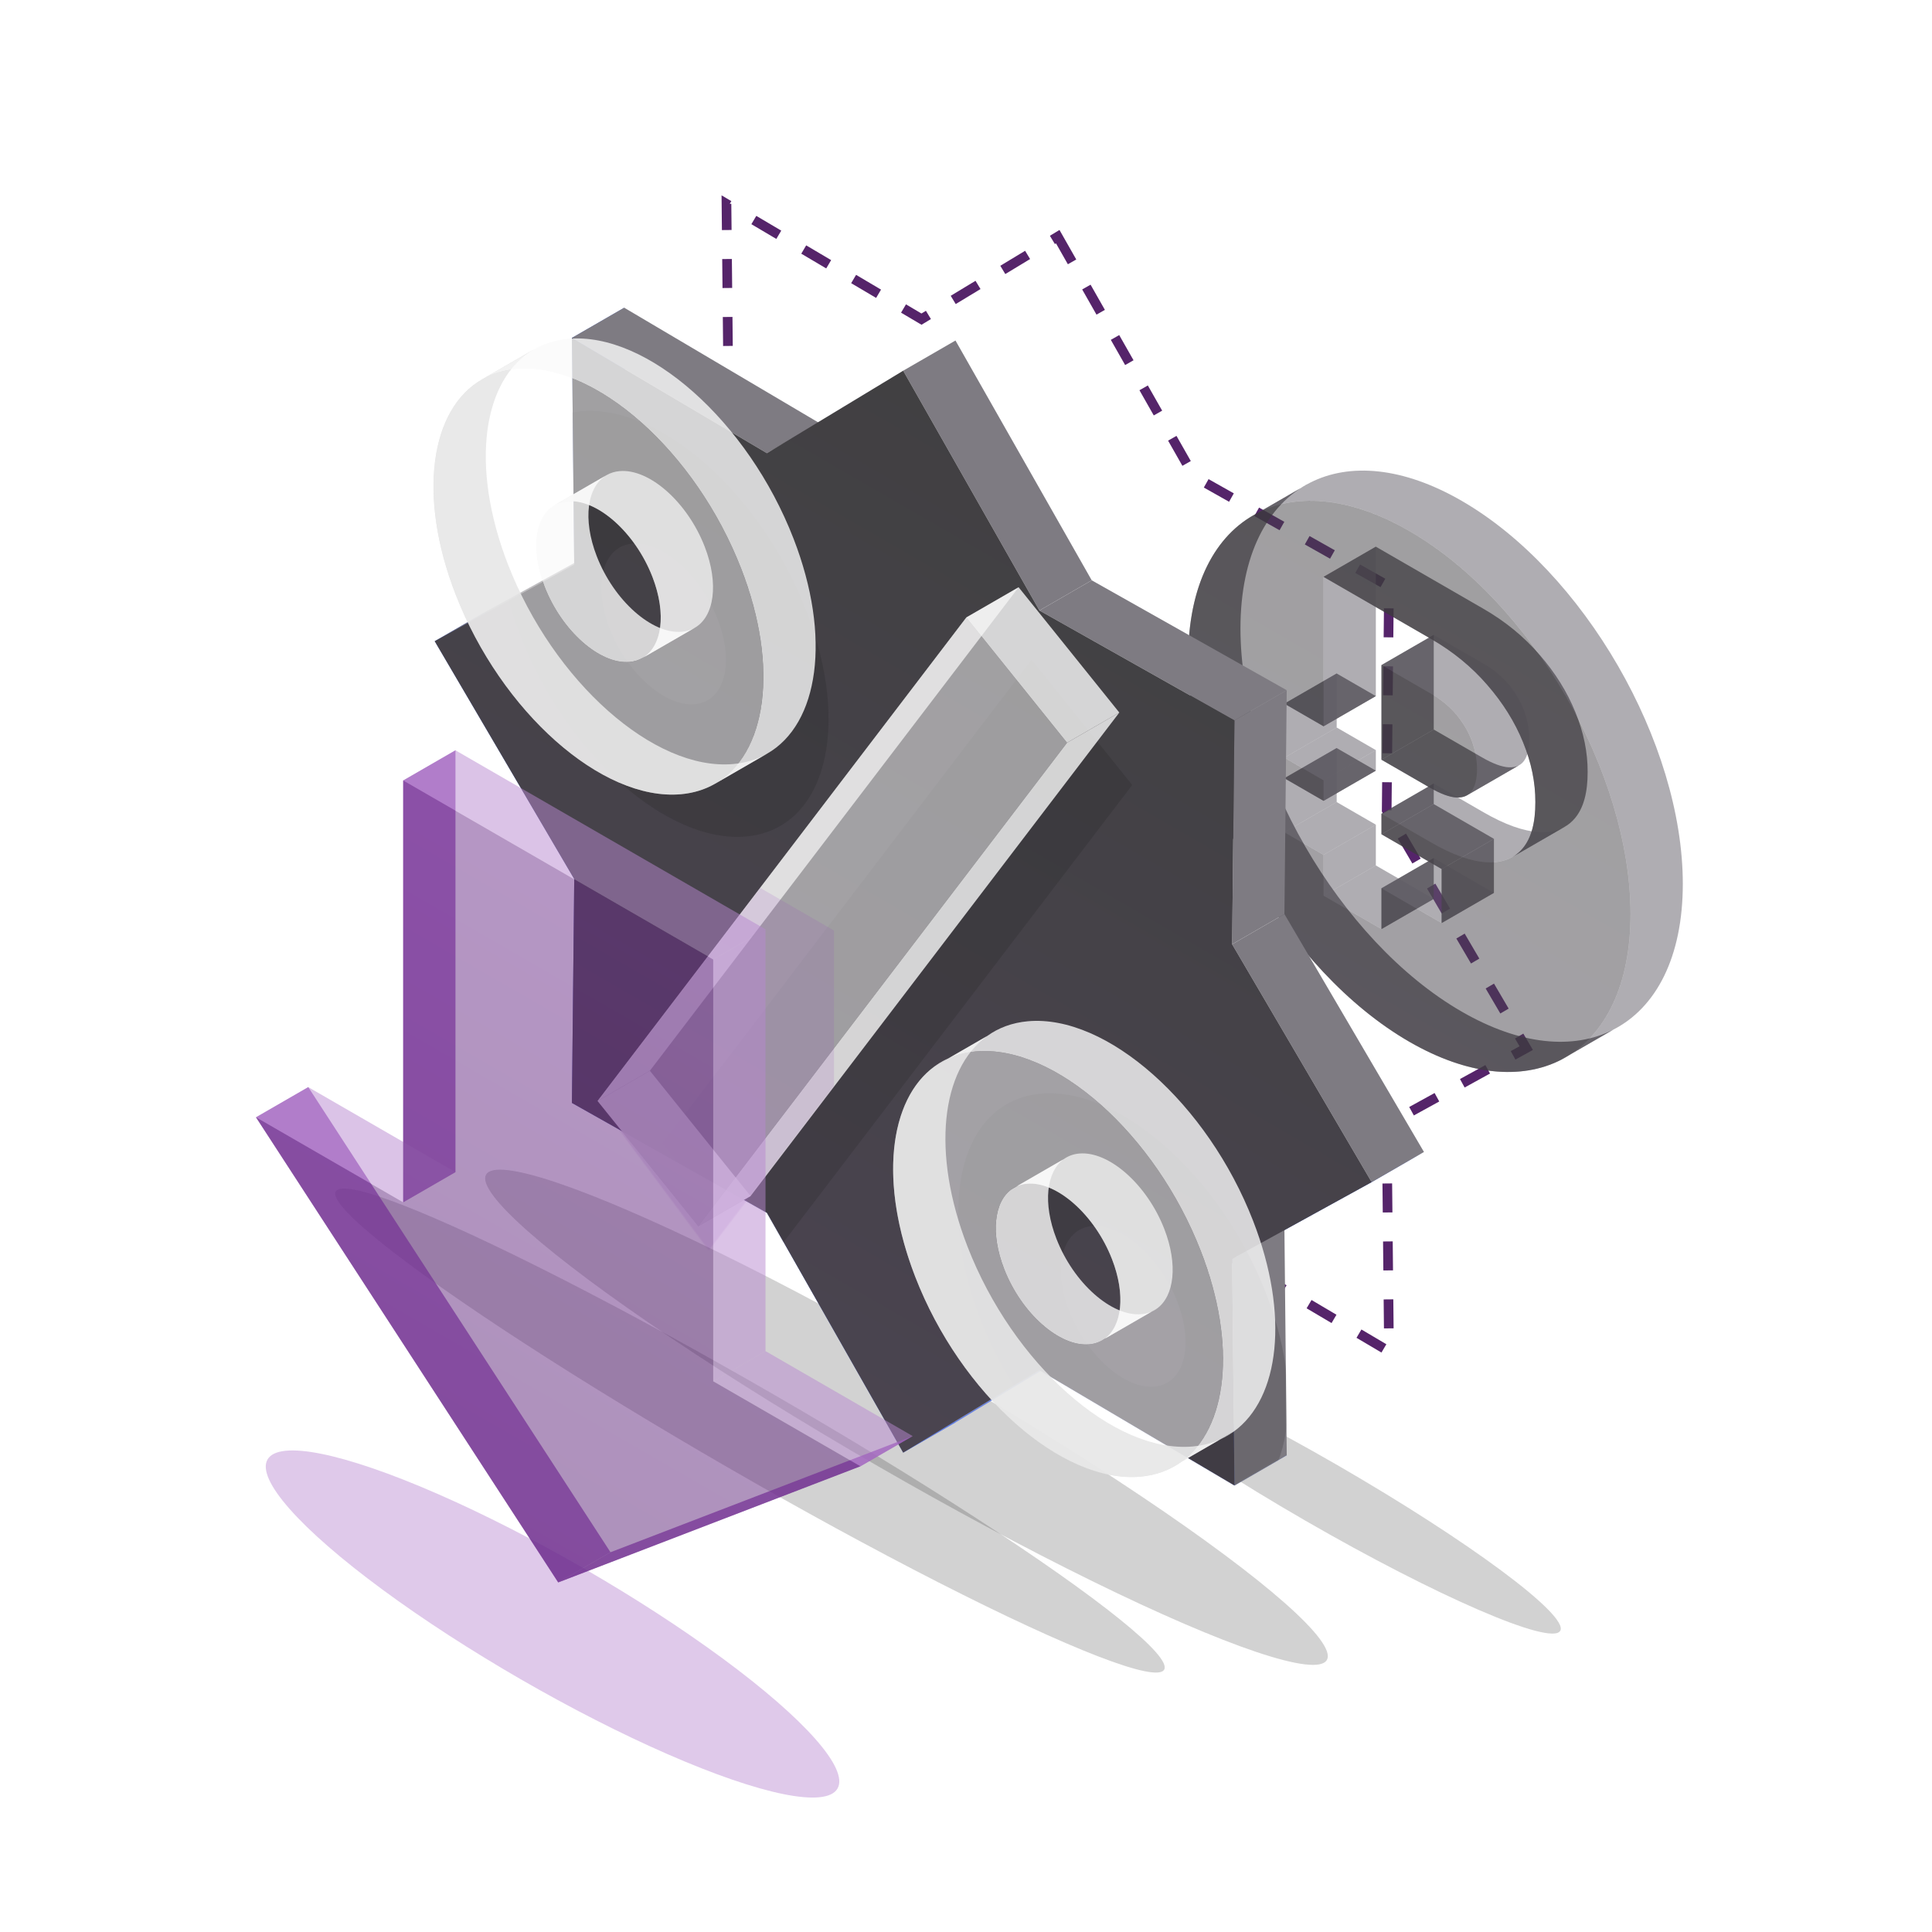 <svg width="1600" height="1600" viewBox="0 0 1600 1600" fill="none" xmlns="http://www.w3.org/2000/svg">
<path d="M875.979 196L988.819 394.585L1150.32 485.608L1148.4 670.985L1263.96 868L1148.4 931.577L1150.32 1119.18L988.819 1023.71L875.979 1092L763.14 893.414L601.637 802.392L603.56 617.015L488 420L603.56 356.423L601.637 168.824L763.14 264.289L875.979 196Z" stroke="#55246A" stroke-width="8" stroke-dasharray="24 24"/>
<g filter="url(#filter0_f_2350_23)">
<ellipse cx="1093.91" cy="1236.12" rx="228.884" ry="26.538" transform="rotate(30 1093.91 1236.12)" fill="#201F21" fill-opacity="0.2"/>
</g>
<g filter="url(#filter1_f_2350_23)">
<ellipse cx="457.578" cy="1344.93" rx="272.522" ry="52.81" transform="rotate(30 457.578 1344.93)" fill="#944AB8" fill-opacity="0.3"/>
</g>
<g filter="url(#filter2_f_2350_23)">
<ellipse cx="621.111" cy="1184.72" rx="396.059" ry="35.657" transform="rotate(30 621.111 1184.72)" fill="#201F21" fill-opacity="0.2"/>
</g>
<g filter="url(#filter3_f_2350_23)">
<ellipse cx="750.712" cy="1173.72" rx="401.987" ry="46.903" transform="rotate(30 750.712 1173.72)" fill="#201F21" fill-opacity="0.2"/>
</g>
<path fill-rule="evenodd" clip-rule="evenodd" d="M1041.69 424.729C1006.17 442.802 984 484.76 984 545.5C984 662.308 1066.01 804.346 1167.16 862.75C1215.72 890.784 1259.86 894.453 1292.64 877.771L1335.94 852.771C1303.17 869.453 1259.02 865.784 1210.47 837.75C1109.31 779.346 1027.3 637.308 1027.3 520.5C1027.3 459.76 1049.48 417.802 1084.99 399.729L1041.69 424.729Z" fill="#322F36" fill-opacity="0.7"/>
<path fill-rule="evenodd" clip-rule="evenodd" d="M1252.45 709.765C1255.73 707.912 1258.63 705.468 1261.15 702.434C1268.14 694.008 1271.59 681.265 1271.52 664.207C1271.59 648.007 1268.21 631.531 1261.37 614.778C1254.53 597.939 1244.65 582.09 1231.71 567.232C1218.85 552.331 1203.39 539.665 1185.33 529.236L1096.12 477.734L1139.42 452.734L1228.63 504.236C1246.69 514.665 1262.15 527.331 1275.01 542.232C1287.95 557.09 1297.83 572.939 1304.67 589.778C1311.51 606.531 1314.89 623.007 1314.82 639.207C1314.89 656.265 1311.44 669.008 1304.45 677.434C1301.93 680.468 1299.03 682.912 1295.75 684.765L1252.45 709.765Z" fill="#322F36" fill-opacity="0.7"/>
<path fill-rule="evenodd" clip-rule="evenodd" d="M1096.12 601.484L1063.67 582.75L1106.98 557.75L1139.42 576.484L1096.12 601.484Z" fill="#322F36" fill-opacity="0.7"/>
<path fill-rule="evenodd" clip-rule="evenodd" d="M1096.12 663.23L1063.67 644.496L1106.98 619.496L1139.42 638.23L1096.12 663.23Z" fill="#322F36" fill-opacity="0.7"/>
<path fill-rule="evenodd" clip-rule="evenodd" d="M1144.07 769.417V735.644L1187.37 710.644V744.417L1144.07 769.417Z" fill="#322F36" fill-opacity="0.7"/>
<path fill-rule="evenodd" clip-rule="evenodd" d="M1193.91 764.42V719.689L1237.21 694.689V739.42L1193.91 764.42Z" fill="#322F36" fill-opacity="0.7"/>
<path fill-rule="evenodd" clip-rule="evenodd" d="M1193.91 719.689L1144.07 690.912L1187.37 665.912L1237.21 694.689L1193.91 719.689Z" fill="#322F36" fill-opacity="0.7"/>
<path fill-rule="evenodd" clip-rule="evenodd" d="M1144.07 690.912V673.896L1187.37 648.896V665.912L1144.07 690.912Z" fill="#322F36" fill-opacity="0.7"/>
<path fill-rule="evenodd" clip-rule="evenodd" d="M1144.07 629.166L1183.99 652.213C1193.06 657.449 1200.49 660.194 1206.29 660.448C1209.54 660.59 1212.31 660.052 1214.6 658.834L1257.9 633.834C1255.61 635.052 1252.84 635.59 1249.59 635.448C1243.79 635.194 1236.36 632.449 1227.29 627.213L1187.37 604.166L1144.07 629.166Z" fill="#322F36" fill-opacity="0.7"/>
<path fill-rule="evenodd" clip-rule="evenodd" d="M1144.07 550.791V629.166L1187.37 604.166V525.791L1144.07 550.791Z" fill="#322F36" fill-opacity="0.7"/>
<g filter="url(#filter4_bii_2350_23)">
<path fill-rule="evenodd" clip-rule="evenodd" d="M1292.64 877.771C1328.15 859.698 1350.33 817.741 1350.33 757C1350.33 640.192 1268.32 498.154 1167.16 439.75C1118.61 411.716 1074.46 408.047 1041.69 424.73L1084.99 399.73C1117.77 383.047 1161.91 386.716 1210.47 414.75C1311.62 473.154 1393.63 615.192 1393.63 732C1393.63 792.741 1371.46 834.698 1335.94 852.771L1292.64 877.771Z" fill="#615C66" fill-opacity="0.5"/>
</g>
<g filter="url(#filter5_bii_2350_23)">
<path fill-rule="evenodd" clip-rule="evenodd" d="M1144.07 673.896L1185.33 697.716C1203.02 707.93 1218.33 713.378 1231.27 714.056C1239.54 714.491 1246.6 713.061 1252.45 709.765L1295.75 684.765C1289.91 688.061 1282.85 689.491 1274.57 689.056C1261.63 688.378 1246.32 682.93 1228.63 672.716L1187.37 648.896L1144.07 673.896Z" fill="#615C66" fill-opacity="0.5"/>
</g>
<g filter="url(#filter6_bii_2350_23)">
<path fill-rule="evenodd" clip-rule="evenodd" d="M1063.67 582.75V627.48L1106.98 602.48V557.75L1063.67 582.75Z" fill="#615C66" fill-opacity="0.5"/>
</g>
<g filter="url(#filter7_bii_2350_23)">
<path fill-rule="evenodd" clip-rule="evenodd" d="M1063.67 644.496V689.227L1106.98 664.227V619.496L1063.67 644.496Z" fill="#615C66" fill-opacity="0.5"/>
</g>
<g filter="url(#filter8_bii_2350_23)">
<path fill-rule="evenodd" clip-rule="evenodd" d="M1063.67 689.228L1096.12 707.962L1139.42 682.962L1106.98 664.228L1063.67 689.228Z" fill="#615C66" fill-opacity="0.5"/>
</g>
<g filter="url(#filter9_bii_2350_23)">
<path fill-rule="evenodd" clip-rule="evenodd" d="M1096.12 707.961V741.734L1139.42 716.734V682.961L1096.12 707.961Z" fill="#615C66" fill-opacity="0.5"/>
</g>
<g filter="url(#filter10_bii_2350_23)">
<path fill-rule="evenodd" clip-rule="evenodd" d="M1096.12 741.734L1144.07 769.416L1187.37 744.416L1139.42 716.734L1096.12 741.734Z" fill="#615C66" fill-opacity="0.5"/>
</g>
<g filter="url(#filter11_bii_2350_23)">
<path fill-rule="evenodd" clip-rule="evenodd" d="M1144.07 735.644L1193.91 764.42L1237.21 739.42L1187.37 710.644L1144.07 735.644Z" fill="#615C66" fill-opacity="0.5"/>
</g>
<g filter="url(#filter12_bii_2350_23)">
<path fill-rule="evenodd" clip-rule="evenodd" d="M1214.6 658.834C1216.4 657.877 1217.9 656.5 1219.11 654.703C1221.86 650.619 1223.24 644.71 1223.24 636.976C1223.24 629.413 1221.86 621.787 1219.11 614.097C1216.36 606.408 1212.16 599.127 1206.51 592.257C1200.86 585.386 1193.8 579.504 1185.33 574.611L1144.07 550.791L1187.37 525.791L1228.63 549.611C1237.1 554.504 1244.16 560.386 1249.81 567.257C1255.46 574.127 1259.66 581.408 1262.41 589.097C1265.16 596.787 1266.54 604.413 1266.54 611.976C1266.54 619.71 1265.16 625.619 1262.41 629.703C1261.2 631.5 1259.7 632.877 1257.9 633.834L1214.6 658.834Z" fill="#615C66" fill-opacity="0.5"/>
</g>
<g filter="url(#filter13_bii_2350_23)">
<path fill-rule="evenodd" clip-rule="evenodd" d="M1063.67 627.48L1096.12 646.214L1139.42 621.214L1106.98 602.48L1063.67 627.48Z" fill="#615C66" fill-opacity="0.5"/>
</g>
<g filter="url(#filter14_bii_2350_23)">
<path fill-rule="evenodd" clip-rule="evenodd" d="M1096.12 646.214V663.23L1139.42 638.23V621.214L1096.12 646.214Z" fill="#615C66" fill-opacity="0.5"/>
</g>
<g filter="url(#filter15_bii_2350_23)">
<path fill-rule="evenodd" clip-rule="evenodd" d="M1096.12 477.734V601.484L1139.42 576.484V452.734L1096.12 477.734Z" fill="#615C66" fill-opacity="0.5"/>
</g>
<g filter="url(#filter16_b_2350_23)">
<path fill-rule="evenodd" clip-rule="evenodd" d="M1167.16 862.75C1268.32 921.154 1350.33 873.808 1350.33 757C1350.33 640.192 1268.32 498.154 1167.16 439.75C1066.01 381.346 984 428.692 984 545.5C984 662.308 1066.01 804.346 1167.16 862.75ZM1144.07 673.897L1185.33 697.716C1203.02 707.931 1218.33 713.377 1231.27 714.056C1244.2 714.735 1254.16 710.861 1261.15 702.434C1268.14 694.007 1271.59 681.265 1271.52 664.206C1271.59 648.007 1268.21 631.531 1261.37 614.778C1254.53 597.939 1244.65 582.09 1231.71 567.231C1218.85 552.33 1203.39 539.665 1185.33 529.236L1096.12 477.734V601.484L1063.67 582.75V627.48L1096.12 646.214V663.23L1063.67 644.496V689.227L1096.12 707.96V741.734L1144.07 769.416V735.643L1193.91 764.419V719.689L1144.07 690.912V673.897ZM1144.07 629.166L1183.99 652.213C1193.06 657.449 1200.49 660.194 1206.29 660.448C1212.09 660.702 1216.36 658.787 1219.11 654.703C1221.86 650.619 1223.24 644.71 1223.24 636.975C1223.24 629.413 1221.86 621.787 1219.11 614.097C1216.36 606.408 1212.16 599.128 1206.51 592.256C1200.86 585.385 1193.8 579.503 1185.33 574.611L1144.07 550.791V629.166Z" fill="url(#paint0_linear_2350_23)" fill-opacity="0.5"/>
</g>
<path fill-rule="evenodd" clip-rule="evenodd" d="M1135.96 979L1020.4 1042.58L1063.7 1017.58L1179.26 954L1135.96 979Z" fill="#6580E1"/>
<path fill-rule="evenodd" clip-rule="evenodd" d="M1022.32 1230.18L860.819 1134.71L904.12 1109.71L1065.62 1205.18L1022.32 1230.18Z" fill="#6580E1"/>
<path fill-rule="evenodd" clip-rule="evenodd" d="M860.819 1134.71L747.979 1203L791.281 1178L904.12 1109.71L860.819 1134.71Z" fill="#6580E1"/>
<path fill-rule="evenodd" clip-rule="evenodd" d="M747.979 1203L635.14 1004.41L678.441 979.414L791.281 1178L747.979 1203Z" fill="#6580E1"/>
<path fill-rule="evenodd" clip-rule="evenodd" d="M635.14 1004.41L473.636 913.392L516.938 888.392L678.441 979.414L635.14 1004.41Z" fill="#6580E1"/>
<path fill-rule="evenodd" clip-rule="evenodd" d="M473.636 913.392L475.561 728.015L518.862 703.015L516.938 888.392L473.636 913.392Z" fill="#6580E1"/>
<path fill-rule="evenodd" clip-rule="evenodd" d="M475.561 728.015L360 531L403.301 506L518.862 703.015L475.561 728.015Z" fill="#6580E1"/>
<path fill-rule="evenodd" clip-rule="evenodd" d="M475.561 467.423L473.636 279.824L516.938 254.824L518.862 442.423L475.561 467.423Z" fill="#6580E1"/>
<g filter="url(#filter17_ii_2350_23)">
<path fill-rule="evenodd" clip-rule="evenodd" d="M360 531L475.561 467.423L518.862 442.423L403.301 506L360 531Z" fill="#7E7B82"/>
</g>
<g filter="url(#filter18_ii_2350_23)">
<path fill-rule="evenodd" clip-rule="evenodd" d="M747.979 307L860.819 505.586L904.12 480.586L791.281 282L747.979 307Z" fill="#7E7B82"/>
</g>
<g filter="url(#filter19_ii_2350_23)">
<path fill-rule="evenodd" clip-rule="evenodd" d="M860.819 505.586L1022.32 596.608L1065.62 571.608L904.12 480.586L860.819 505.586Z" fill="#7E7B82"/>
</g>
<g filter="url(#filter20_ii_2350_23)">
<path fill-rule="evenodd" clip-rule="evenodd" d="M1022.32 596.608L1020.4 781.985L1063.7 756.985L1065.62 571.608L1022.32 596.608Z" fill="#7E7B82"/>
</g>
<g filter="url(#filter21_ii_2350_23)">
<path fill-rule="evenodd" clip-rule="evenodd" d="M1020.4 781.985L1135.96 979L1179.26 954L1063.7 756.985L1020.4 781.985Z" fill="#7E7B82"/>
</g>
<g filter="url(#filter22_ii_2350_23)">
<path fill-rule="evenodd" clip-rule="evenodd" d="M1020.4 1042.58L1022.32 1230.18L1065.62 1205.18L1063.7 1017.58L1020.4 1042.58Z" fill="#7E7B82"/>
</g>
<g filter="url(#filter23_ii_2350_23)">
<path fill-rule="evenodd" clip-rule="evenodd" d="M473.636 279.824L635.14 375.29L678.441 350.29L516.938 254.824L473.636 279.824Z" fill="#7E7B82"/>
</g>
<path d="M747.979 307L860.819 505.586L1022.32 596.608L1020.4 781.985L1135.96 979L1020.4 1042.58L1022.32 1230.18L860.819 1134.71L747.979 1203L635.14 1004.41L473.637 913.392L475.56 728.015L360 531L475.56 467.423L473.637 279.824L635.14 375.289L747.979 307Z" fill="url(#paint1_linear_2350_23)"/>
<mask id="mask0_2350_23" style="mask-type:alpha" maskUnits="userSpaceOnUse" x="360" y="279" width="776" height="952">
<path d="M747.979 307L860.819 505.586L1022.32 596.608L1020.4 781.985L1135.96 979L1064 1027L1065.5 1205L1022.32 1230.18L860.819 1134.71L747.979 1203L635.14 1004.41L473.637 913.392L475.56 728.015L360 531L475.56 467.423L473.637 279.824L635.14 375.289L747.979 307Z" fill="url(#paint2_linear_2350_23)"/>
</mask>
<g mask="url(#mask0_2350_23)">
<g filter="url(#filter24_f_2350_23)">
<path d="M854.283 546.349L937.664 650.104L632.288 1050.5L548.907 946.75L854.283 546.349Z" fill="#201F21" fill-opacity="0.2"/>
<path fill-rule="evenodd" clip-rule="evenodd" d="M617.886 692.741C683.21 686.885 705.59 603.31 667.876 506.07C630.162 408.83 546.634 334.749 481.311 340.604C415.987 346.46 393.606 430.035 431.321 527.275C469.035 624.515 552.562 698.596 617.886 692.741ZM575.396 583.187C600.073 580.975 608.529 549.402 594.281 512.667C580.033 475.932 548.478 447.946 523.801 450.158C499.124 452.37 490.668 483.943 504.916 520.678C519.163 557.413 550.719 585.399 575.396 583.187Z" fill="#201F21" fill-opacity="0.2"/>
<path fill-rule="evenodd" clip-rule="evenodd" d="M1048.53 1071.23C1086.24 1168.46 1063.86 1252.04 998.539 1257.9C933.216 1263.75 849.688 1189.67 811.973 1092.43C774.259 995.191 796.64 911.616 861.963 905.76C927.286 899.904 1010.81 973.986 1048.53 1071.23ZM974.934 1077.82C989.181 1114.56 980.726 1146.13 956.049 1148.34C931.371 1150.55 899.816 1122.57 885.568 1085.83C871.321 1049.1 879.776 1017.53 904.454 1015.31C929.131 1013.1 960.686 1041.09 974.934 1077.82Z" fill="#201F21" fill-opacity="0.2"/>
</g>
</g>
<path fill-rule="evenodd" clip-rule="evenodd" d="M578.288 1015.5L494.907 911.75L538.208 886.75L621.589 990.505L578.288 1015.5Z" fill="#CDCDCD" fill-opacity="0.9"/>
<path fill-rule="evenodd" clip-rule="evenodd" d="M494.907 911.749L800.283 511.349L843.585 486.349L538.208 886.749L494.907 911.749Z" fill="#CDCDCD" fill-opacity="0.9"/>
<path fill-rule="evenodd" clip-rule="evenodd" d="M399.324 314.121C356.364 338.553 345.641 410.593 377.321 492.275C415.035 589.514 498.563 663.596 563.886 657.741C574.338 656.803 583.69 653.877 591.873 649.223L635.174 624.223C626.991 628.877 617.639 631.803 607.187 632.741C541.864 638.596 458.336 564.514 420.622 467.275C388.942 385.593 399.665 313.553 442.625 289.121L399.324 314.121Z" fill="#CDCDCD" fill-opacity="0.9"/>
<path fill-rule="evenodd" clip-rule="evenodd" d="M531.968 544.969C548.197 535.739 552.249 508.525 540.281 477.666C526.034 440.932 494.477 412.945 469.801 415.158C465.852 415.512 462.319 416.617 459.228 418.375L502.529 393.375C505.621 391.617 509.154 390.512 513.102 390.158C537.779 387.945 569.335 415.932 583.582 452.666C595.55 483.525 591.498 510.739 575.27 519.969L531.968 544.969Z" fill="#CDCDCD" fill-opacity="0.9"/>
<path fill-rule="evenodd" clip-rule="evenodd" d="M978.442 1210.57C968.95 1217.44 957.603 1221.72 944.539 1222.9C879.215 1228.75 795.687 1154.67 757.973 1057.43C727.802 979.638 736.092 910.592 774.06 883.087L817.361 858.087C779.393 885.592 771.103 954.638 801.275 1032.43C838.988 1129.67 922.517 1203.75 987.84 1197.9C1000.9 1196.72 1012.25 1192.44 1021.74 1185.57L978.442 1210.57Z" fill="#CDCDCD" fill-opacity="0.9"/>
<path fill-rule="evenodd" clip-rule="evenodd" d="M837.646 984.969C841.231 982.372 845.518 980.755 850.454 980.312C875.131 978.101 906.687 1006.09 920.934 1042.82C932.332 1072.21 929.2 1098.29 914.857 1108.68L958.158 1083.68C972.502 1073.29 975.633 1047.21 964.235 1017.82C949.988 981.087 918.433 953.101 893.755 955.312C888.819 955.755 884.533 957.372 880.947 959.969L837.646 984.969Z" fill="#CDCDCD" fill-opacity="0.9"/>
<g filter="url(#filter25_bii_2350_23)">
<path fill-rule="evenodd" clip-rule="evenodd" d="M800.283 511.349L883.664 615.103L926.965 590.103L843.584 486.349L800.283 511.349Z" fill="#FAFAFA" fill-opacity="0.8"/>
</g>
<g filter="url(#filter26_bii_2350_23)">
<path fill-rule="evenodd" clip-rule="evenodd" d="M883.664 615.104L578.288 1015.5L621.589 990.505L926.966 590.104L883.664 615.104Z" fill="#FAFAFA" fill-opacity="0.8"/>
</g>
<g filter="url(#filter27_bii_2350_23)">
<path fill-rule="evenodd" clip-rule="evenodd" d="M591.873 649.223C634.833 624.79 645.556 552.75 613.877 471.07C576.162 373.829 492.634 299.748 427.311 305.604C416.859 306.541 407.507 309.467 399.324 314.121L442.625 289.121C450.808 284.467 460.16 281.541 470.612 280.604C535.935 274.748 619.463 348.829 657.178 446.07C688.857 527.75 678.134 599.79 635.174 624.223L591.873 649.223Z" fill="#FAFAFA" fill-opacity="0.8"/>
</g>
<g filter="url(#filter28_bii_2350_23)">
<path fill-rule="evenodd" clip-rule="evenodd" d="M459.228 418.375C442.999 427.605 438.948 454.82 450.916 485.677C465.163 522.413 496.719 550.399 521.396 548.187C525.344 547.833 528.877 546.727 531.969 544.969L575.27 519.969C572.179 521.727 568.646 522.833 564.697 523.187C540.02 525.399 508.465 497.413 494.217 460.677C482.249 429.82 486.3 402.605 502.529 393.375L459.228 418.375Z" fill="#FAFAFA" fill-opacity="0.8"/>
</g>
<g filter="url(#filter29_bii_2350_23)">
<path fill-rule="evenodd" clip-rule="evenodd" d="M774.06 883.087C783.552 876.211 794.898 871.931 807.963 870.76C873.286 864.904 956.815 938.985 994.528 1036.22C1024.7 1114.02 1016.41 1183.06 978.442 1210.57L1021.74 1185.57C1059.71 1158.06 1068 1089.02 1037.83 1011.22C1000.12 913.985 916.588 839.904 851.264 845.76C838.2 846.931 826.853 851.211 817.361 858.087L774.06 883.087Z" fill="#FAFAFA" fill-opacity="0.8"/>
</g>
<g filter="url(#filter30_bii_2350_23)">
<path fill-rule="evenodd" clip-rule="evenodd" d="M914.857 1108.69C911.271 1111.28 906.984 1112.9 902.049 1113.34C877.371 1115.55 845.816 1087.57 831.568 1050.83C820.17 1021.45 823.301 995.361 837.645 984.97L880.947 959.97C866.603 970.361 863.471 996.445 874.869 1025.83C889.117 1062.57 920.672 1090.55 945.35 1088.34C950.286 1087.9 954.572 1086.28 958.158 1083.69L914.857 1108.69Z" fill="#FAFAFA" fill-opacity="0.8"/>
</g>
<g filter="url(#filter31_b_2350_23)">
<path d="M800.283 511.349L883.664 615.104L578.288 1015.5L494.907 911.75L800.283 511.349Z" fill="white" fill-opacity="0.5"/>
<path fill-rule="evenodd" clip-rule="evenodd" d="M563.886 657.741C629.21 651.885 651.59 568.31 613.876 471.07C576.162 373.83 492.634 299.749 427.311 305.604C361.987 311.46 339.606 395.035 377.321 492.275C415.035 589.515 498.562 663.596 563.886 657.741ZM521.396 548.187C546.073 545.975 554.529 514.402 540.281 477.667C526.033 440.932 494.478 412.946 469.801 415.158C445.124 417.37 436.668 448.943 450.916 485.678C465.163 522.413 496.719 550.399 521.396 548.187Z" fill="white" fill-opacity="0.5"/>
<path fill-rule="evenodd" clip-rule="evenodd" d="M994.529 1036.23C1032.24 1133.46 1009.86 1217.04 944.539 1222.9C879.216 1228.75 795.688 1154.67 757.973 1057.43C720.259 960.191 742.64 876.616 807.963 870.76C873.286 864.904 956.815 938.986 994.529 1036.23ZM920.934 1042.82C935.181 1079.56 926.726 1111.13 902.049 1113.34C877.371 1115.55 845.816 1087.57 831.568 1050.83C817.321 1014.1 825.776 982.525 850.454 980.313C875.131 978.101 906.686 1006.09 920.934 1042.82Z" fill="white" fill-opacity="0.5"/>
</g>
<mask id="mask1_2350_23" style="mask-type:alpha" maskUnits="userSpaceOnUse" x="359" y="305" width="654" height="919">
<path d="M800.283 511.349L883.664 615.104L750 822L587 1035.5L494.907 911.75L800.283 511.349Z" fill="white" fill-opacity="0.5"/>
<path fill-rule="evenodd" clip-rule="evenodd" d="M563.886 657.741C629.21 651.885 651.59 568.31 613.876 471.07C576.162 373.83 492.634 299.749 427.311 305.604C361.987 311.46 339.606 395.035 377.321 492.275C415.035 589.515 498.562 663.596 563.886 657.741ZM521.396 548.187C546.073 545.975 554.529 514.402 540.281 477.667C526.033 440.932 494.478 412.946 469.801 415.158C445.124 417.37 436.668 448.943 450.916 485.678C465.163 522.413 496.719 550.399 521.396 548.187Z" fill="white" fill-opacity="0.5"/>
<path fill-rule="evenodd" clip-rule="evenodd" d="M994.529 1036.23C1032.24 1133.46 1009.86 1217.04 944.539 1222.9C879.216 1228.75 795.688 1154.67 757.973 1057.43C720.259 960.191 742.64 876.616 807.963 870.76C873.286 864.904 956.815 938.985 994.529 1036.23ZM920.934 1042.82C935.181 1079.56 926.726 1111.13 902.049 1113.34C877.371 1115.55 845.816 1087.57 831.568 1050.83C817.321 1014.1 825.776 982.525 850.454 980.313C875.131 978.101 906.686 1006.09 920.934 1042.82Z" fill="white" fill-opacity="0.5"/>
</mask>
<g mask="url(#mask1_2350_23)">
<g filter="url(#filter32_f_2350_23)">
<path d="M690.665 770.622L433.898 622.378V971.686L312 901.308L562.281 1286.5L812.563 1190.31L690.665 1119.93V770.622Z" fill="#944AB8" fill-opacity="0.3"/>
</g>
</g>
<path fill-rule="evenodd" clip-rule="evenodd" d="M333.898 646.378V995.686L377.2 970.686V621.378L333.898 646.378Z" fill="#8637AC" fill-opacity="0.7"/>
<path fill-rule="evenodd" clip-rule="evenodd" d="M212 925.308L462.281 1310.5L505.583 1285.5L255.301 900.308L212 925.308Z" fill="#8637AC" fill-opacity="0.7"/>
<path fill-rule="evenodd" clip-rule="evenodd" d="M462.281 1310.5L712.563 1214.31L755.864 1189.31L505.583 1285.5L462.281 1310.5Z" fill="#8637AC" fill-opacity="0.7"/>
<g filter="url(#filter33_bii_2350_23)">
<path fill-rule="evenodd" clip-rule="evenodd" d="M590.665 794.622L333.898 646.378L377.2 621.378L633.966 769.622L590.665 794.622Z" fill="#B988D1" fill-opacity="0.5"/>
</g>
<g filter="url(#filter34_bii_2350_23)">
<path fill-rule="evenodd" clip-rule="evenodd" d="M333.898 995.686L212 925.308L255.301 900.308L377.2 970.686L333.898 995.686Z" fill="#B988D1" fill-opacity="0.5"/>
</g>
<g filter="url(#filter35_bii_2350_23)">
<path fill-rule="evenodd" clip-rule="evenodd" d="M712.563 1214.31L590.665 1143.93L633.966 1118.93L755.864 1189.31L712.563 1214.31Z" fill="#B988D1" fill-opacity="0.5"/>
</g>
<g filter="url(#filter36_bii_2350_23)">
<path fill-rule="evenodd" clip-rule="evenodd" d="M590.665 1143.93V794.622L633.966 769.622V1118.93L590.665 1143.93Z" fill="#B988D1" fill-opacity="0.5"/>
</g>
<g filter="url(#filter37_b_2350_23)">
<path d="M590.665 794.622L333.898 646.378V995.686L212 925.308L462.281 1310.5L712.563 1214.31L590.665 1143.93V794.622Z" fill="url(#paint3_linear_2350_23)" fill-opacity="0.5"/>
</g>
<defs>
<filter id="filter0_f_2350_23" x="795.237" y="1019.37" width="597.342" height="433.499" filterUnits="userSpaceOnUse" color-interpolation-filters="sRGB">
<feFlood flood-opacity="0" result="BackgroundImageFix"/>
<feBlend mode="normal" in="SourceGraphic" in2="BackgroundImageFix" result="shape"/>
<feGaussianBlur stdDeviation="50" result="effect1_foregroundBlur_2350_23"/>
</filter>
<filter id="filter1_f_2350_23" x="120.073" y="1101.16" width="675.009" height="487.541" filterUnits="userSpaceOnUse" color-interpolation-filters="sRGB">
<feFlood flood-opacity="0" result="BackgroundImageFix"/>
<feBlend mode="normal" in="SourceGraphic" in2="BackgroundImageFix" result="shape"/>
<feGaussianBlur stdDeviation="50" result="effect1_foregroundBlur_2350_23"/>
</filter>
<filter id="filter2_f_2350_23" x="177.642" y="884.264" width="886.937" height="600.903" filterUnits="userSpaceOnUse" color-interpolation-filters="sRGB">
<feFlood flood-opacity="0" result="BackgroundImageFix"/>
<feBlend mode="normal" in="SourceGraphic" in2="BackgroundImageFix" result="shape"/>
<feGaussianBlur stdDeviation="50" result="effect1_foregroundBlur_2350_23"/>
</filter>
<filter id="filter3_f_2350_23" x="301.778" y="868.622" width="897.867" height="610.193" filterUnits="userSpaceOnUse" color-interpolation-filters="sRGB">
<feFlood flood-opacity="0" result="BackgroundImageFix"/>
<feBlend mode="normal" in="SourceGraphic" in2="BackgroundImageFix" result="shape"/>
<feGaussianBlur stdDeviation="50" result="effect1_foregroundBlur_2350_23"/>
</filter>
<filter id="filter4_bii_2350_23" x="1021.69" y="369.734" width="391.945" height="528.037" filterUnits="userSpaceOnUse" color-interpolation-filters="sRGB">
<feFlood flood-opacity="0" result="BackgroundImageFix"/>
<feGaussianBlur in="BackgroundImageFix" stdDeviation="10"/>
<feComposite in2="SourceAlpha" operator="in" result="effect1_backgroundBlur_2350_23"/>
<feBlend mode="normal" in="SourceGraphic" in2="effect1_backgroundBlur_2350_23" result="shape"/>
<feColorMatrix in="SourceAlpha" type="matrix" values="0 0 0 0 0 0 0 0 0 0 0 0 0 0 0 0 0 0 127 0" result="hardAlpha"/>
<feOffset dy="10"/>
<feGaussianBlur stdDeviation="10"/>
<feComposite in2="hardAlpha" operator="arithmetic" k2="-1" k3="1"/>
<feColorMatrix type="matrix" values="0 0 0 0 0 0 0 0 0 0 0 0 0 0 0 0 0 0 0.2 0"/>
<feBlend mode="normal" in2="shape" result="effect2_innerShadow_2350_23"/>
<feColorMatrix in="SourceAlpha" type="matrix" values="0 0 0 0 0 0 0 0 0 0 0 0 0 0 0 0 0 0 127 0" result="hardAlpha"/>
<feOffset dy="-10"/>
<feGaussianBlur stdDeviation="10"/>
<feComposite in2="hardAlpha" operator="arithmetic" k2="-1" k3="1"/>
<feColorMatrix type="matrix" values="0 0 0 0 1 0 0 0 0 1 0 0 0 0 1 0 0 0 0.5 0"/>
<feBlend mode="normal" in2="effect2_innerShadow_2350_23" result="effect3_innerShadow_2350_23"/>
</filter>
<filter id="filter5_bii_2350_23" x="1124.07" y="628.896" width="191.679" height="105.236" filterUnits="userSpaceOnUse" color-interpolation-filters="sRGB">
<feFlood flood-opacity="0" result="BackgroundImageFix"/>
<feGaussianBlur in="BackgroundImageFix" stdDeviation="10"/>
<feComposite in2="SourceAlpha" operator="in" result="effect1_backgroundBlur_2350_23"/>
<feBlend mode="normal" in="SourceGraphic" in2="effect1_backgroundBlur_2350_23" result="shape"/>
<feColorMatrix in="SourceAlpha" type="matrix" values="0 0 0 0 0 0 0 0 0 0 0 0 0 0 0 0 0 0 127 0" result="hardAlpha"/>
<feOffset dy="10"/>
<feGaussianBlur stdDeviation="10"/>
<feComposite in2="hardAlpha" operator="arithmetic" k2="-1" k3="1"/>
<feColorMatrix type="matrix" values="0 0 0 0 0 0 0 0 0 0 0 0 0 0 0 0 0 0 0.2 0"/>
<feBlend mode="normal" in2="shape" result="effect2_innerShadow_2350_23"/>
<feColorMatrix in="SourceAlpha" type="matrix" values="0 0 0 0 0 0 0 0 0 0 0 0 0 0 0 0 0 0 127 0" result="hardAlpha"/>
<feOffset dy="-10"/>
<feGaussianBlur stdDeviation="10"/>
<feComposite in2="hardAlpha" operator="arithmetic" k2="-1" k3="1"/>
<feColorMatrix type="matrix" values="0 0 0 0 1 0 0 0 0 1 0 0 0 0 1 0 0 0 0.5 0"/>
<feBlend mode="normal" in2="effect2_innerShadow_2350_23" result="effect3_innerShadow_2350_23"/>
</filter>
<filter id="filter6_bii_2350_23" x="1043.67" y="537.75" width="83.301" height="109.73" filterUnits="userSpaceOnUse" color-interpolation-filters="sRGB">
<feFlood flood-opacity="0" result="BackgroundImageFix"/>
<feGaussianBlur in="BackgroundImageFix" stdDeviation="10"/>
<feComposite in2="SourceAlpha" operator="in" result="effect1_backgroundBlur_2350_23"/>
<feBlend mode="normal" in="SourceGraphic" in2="effect1_backgroundBlur_2350_23" result="shape"/>
<feColorMatrix in="SourceAlpha" type="matrix" values="0 0 0 0 0 0 0 0 0 0 0 0 0 0 0 0 0 0 127 0" result="hardAlpha"/>
<feOffset dy="10"/>
<feGaussianBlur stdDeviation="10"/>
<feComposite in2="hardAlpha" operator="arithmetic" k2="-1" k3="1"/>
<feColorMatrix type="matrix" values="0 0 0 0 0 0 0 0 0 0 0 0 0 0 0 0 0 0 0.2 0"/>
<feBlend mode="normal" in2="shape" result="effect2_innerShadow_2350_23"/>
<feColorMatrix in="SourceAlpha" type="matrix" values="0 0 0 0 0 0 0 0 0 0 0 0 0 0 0 0 0 0 127 0" result="hardAlpha"/>
<feOffset dy="-10"/>
<feGaussianBlur stdDeviation="10"/>
<feComposite in2="hardAlpha" operator="arithmetic" k2="-1" k3="1"/>
<feColorMatrix type="matrix" values="0 0 0 0 1 0 0 0 0 1 0 0 0 0 1 0 0 0 0.5 0"/>
<feBlend mode="normal" in2="effect2_innerShadow_2350_23" result="effect3_innerShadow_2350_23"/>
</filter>
<filter id="filter7_bii_2350_23" x="1043.67" y="599.496" width="83.301" height="109.731" filterUnits="userSpaceOnUse" color-interpolation-filters="sRGB">
<feFlood flood-opacity="0" result="BackgroundImageFix"/>
<feGaussianBlur in="BackgroundImageFix" stdDeviation="10"/>
<feComposite in2="SourceAlpha" operator="in" result="effect1_backgroundBlur_2350_23"/>
<feBlend mode="normal" in="SourceGraphic" in2="effect1_backgroundBlur_2350_23" result="shape"/>
<feColorMatrix in="SourceAlpha" type="matrix" values="0 0 0 0 0 0 0 0 0 0 0 0 0 0 0 0 0 0 127 0" result="hardAlpha"/>
<feOffset dy="10"/>
<feGaussianBlur stdDeviation="10"/>
<feComposite in2="hardAlpha" operator="arithmetic" k2="-1" k3="1"/>
<feColorMatrix type="matrix" values="0 0 0 0 0 0 0 0 0 0 0 0 0 0 0 0 0 0 0.2 0"/>
<feBlend mode="normal" in2="shape" result="effect2_innerShadow_2350_23"/>
<feColorMatrix in="SourceAlpha" type="matrix" values="0 0 0 0 0 0 0 0 0 0 0 0 0 0 0 0 0 0 127 0" result="hardAlpha"/>
<feOffset dy="-10"/>
<feGaussianBlur stdDeviation="10"/>
<feComposite in2="hardAlpha" operator="arithmetic" k2="-1" k3="1"/>
<feColorMatrix type="matrix" values="0 0 0 0 1 0 0 0 0 1 0 0 0 0 1 0 0 0 0.5 0"/>
<feBlend mode="normal" in2="effect2_innerShadow_2350_23" result="effect3_innerShadow_2350_23"/>
</filter>
<filter id="filter8_bii_2350_23" x="1043.67" y="644.228" width="115.75" height="83.734" filterUnits="userSpaceOnUse" color-interpolation-filters="sRGB">
<feFlood flood-opacity="0" result="BackgroundImageFix"/>
<feGaussianBlur in="BackgroundImageFix" stdDeviation="10"/>
<feComposite in2="SourceAlpha" operator="in" result="effect1_backgroundBlur_2350_23"/>
<feBlend mode="normal" in="SourceGraphic" in2="effect1_backgroundBlur_2350_23" result="shape"/>
<feColorMatrix in="SourceAlpha" type="matrix" values="0 0 0 0 0 0 0 0 0 0 0 0 0 0 0 0 0 0 127 0" result="hardAlpha"/>
<feOffset dy="10"/>
<feGaussianBlur stdDeviation="10"/>
<feComposite in2="hardAlpha" operator="arithmetic" k2="-1" k3="1"/>
<feColorMatrix type="matrix" values="0 0 0 0 0 0 0 0 0 0 0 0 0 0 0 0 0 0 0.2 0"/>
<feBlend mode="normal" in2="shape" result="effect2_innerShadow_2350_23"/>
<feColorMatrix in="SourceAlpha" type="matrix" values="0 0 0 0 0 0 0 0 0 0 0 0 0 0 0 0 0 0 127 0" result="hardAlpha"/>
<feOffset dy="-10"/>
<feGaussianBlur stdDeviation="10"/>
<feComposite in2="hardAlpha" operator="arithmetic" k2="-1" k3="1"/>
<feColorMatrix type="matrix" values="0 0 0 0 1 0 0 0 0 1 0 0 0 0 1 0 0 0 0.5 0"/>
<feBlend mode="normal" in2="effect2_innerShadow_2350_23" result="effect3_innerShadow_2350_23"/>
</filter>
<filter id="filter9_bii_2350_23" x="1076.12" y="662.961" width="83.301" height="98.773" filterUnits="userSpaceOnUse" color-interpolation-filters="sRGB">
<feFlood flood-opacity="0" result="BackgroundImageFix"/>
<feGaussianBlur in="BackgroundImageFix" stdDeviation="10"/>
<feComposite in2="SourceAlpha" operator="in" result="effect1_backgroundBlur_2350_23"/>
<feBlend mode="normal" in="SourceGraphic" in2="effect1_backgroundBlur_2350_23" result="shape"/>
<feColorMatrix in="SourceAlpha" type="matrix" values="0 0 0 0 0 0 0 0 0 0 0 0 0 0 0 0 0 0 127 0" result="hardAlpha"/>
<feOffset dy="10"/>
<feGaussianBlur stdDeviation="10"/>
<feComposite in2="hardAlpha" operator="arithmetic" k2="-1" k3="1"/>
<feColorMatrix type="matrix" values="0 0 0 0 0 0 0 0 0 0 0 0 0 0 0 0 0 0 0.2 0"/>
<feBlend mode="normal" in2="shape" result="effect2_innerShadow_2350_23"/>
<feColorMatrix in="SourceAlpha" type="matrix" values="0 0 0 0 0 0 0 0 0 0 0 0 0 0 0 0 0 0 127 0" result="hardAlpha"/>
<feOffset dy="-10"/>
<feGaussianBlur stdDeviation="10"/>
<feComposite in2="hardAlpha" operator="arithmetic" k2="-1" k3="1"/>
<feColorMatrix type="matrix" values="0 0 0 0 1 0 0 0 0 1 0 0 0 0 1 0 0 0 0.5 0"/>
<feBlend mode="normal" in2="effect2_innerShadow_2350_23" result="effect3_innerShadow_2350_23"/>
</filter>
<filter id="filter10_bii_2350_23" x="1076.12" y="696.734" width="131.248" height="92.682" filterUnits="userSpaceOnUse" color-interpolation-filters="sRGB">
<feFlood flood-opacity="0" result="BackgroundImageFix"/>
<feGaussianBlur in="BackgroundImageFix" stdDeviation="10"/>
<feComposite in2="SourceAlpha" operator="in" result="effect1_backgroundBlur_2350_23"/>
<feBlend mode="normal" in="SourceGraphic" in2="effect1_backgroundBlur_2350_23" result="shape"/>
<feColorMatrix in="SourceAlpha" type="matrix" values="0 0 0 0 0 0 0 0 0 0 0 0 0 0 0 0 0 0 127 0" result="hardAlpha"/>
<feOffset dy="10"/>
<feGaussianBlur stdDeviation="10"/>
<feComposite in2="hardAlpha" operator="arithmetic" k2="-1" k3="1"/>
<feColorMatrix type="matrix" values="0 0 0 0 0 0 0 0 0 0 0 0 0 0 0 0 0 0 0.2 0"/>
<feBlend mode="normal" in2="shape" result="effect2_innerShadow_2350_23"/>
<feColorMatrix in="SourceAlpha" type="matrix" values="0 0 0 0 0 0 0 0 0 0 0 0 0 0 0 0 0 0 127 0" result="hardAlpha"/>
<feOffset dy="-10"/>
<feGaussianBlur stdDeviation="10"/>
<feComposite in2="hardAlpha" operator="arithmetic" k2="-1" k3="1"/>
<feColorMatrix type="matrix" values="0 0 0 0 1 0 0 0 0 1 0 0 0 0 1 0 0 0 0.5 0"/>
<feBlend mode="normal" in2="effect2_innerShadow_2350_23" result="effect3_innerShadow_2350_23"/>
</filter>
<filter id="filter11_bii_2350_23" x="1124.07" y="690.644" width="133.144" height="93.776" filterUnits="userSpaceOnUse" color-interpolation-filters="sRGB">
<feFlood flood-opacity="0" result="BackgroundImageFix"/>
<feGaussianBlur in="BackgroundImageFix" stdDeviation="10"/>
<feComposite in2="SourceAlpha" operator="in" result="effect1_backgroundBlur_2350_23"/>
<feBlend mode="normal" in="SourceGraphic" in2="effect1_backgroundBlur_2350_23" result="shape"/>
<feColorMatrix in="SourceAlpha" type="matrix" values="0 0 0 0 0 0 0 0 0 0 0 0 0 0 0 0 0 0 127 0" result="hardAlpha"/>
<feOffset dy="10"/>
<feGaussianBlur stdDeviation="10"/>
<feComposite in2="hardAlpha" operator="arithmetic" k2="-1" k3="1"/>
<feColorMatrix type="matrix" values="0 0 0 0 0 0 0 0 0 0 0 0 0 0 0 0 0 0 0.2 0"/>
<feBlend mode="normal" in2="shape" result="effect2_innerShadow_2350_23"/>
<feColorMatrix in="SourceAlpha" type="matrix" values="0 0 0 0 0 0 0 0 0 0 0 0 0 0 0 0 0 0 127 0" result="hardAlpha"/>
<feOffset dy="-10"/>
<feGaussianBlur stdDeviation="10"/>
<feComposite in2="hardAlpha" operator="arithmetic" k2="-1" k3="1"/>
<feColorMatrix type="matrix" values="0 0 0 0 1 0 0 0 0 1 0 0 0 0 1 0 0 0 0.5 0"/>
<feBlend mode="normal" in2="effect2_innerShadow_2350_23" result="effect3_innerShadow_2350_23"/>
</filter>
<filter id="filter12_bii_2350_23" x="1124.07" y="505.791" width="162.47" height="173.043" filterUnits="userSpaceOnUse" color-interpolation-filters="sRGB">
<feFlood flood-opacity="0" result="BackgroundImageFix"/>
<feGaussianBlur in="BackgroundImageFix" stdDeviation="10"/>
<feComposite in2="SourceAlpha" operator="in" result="effect1_backgroundBlur_2350_23"/>
<feBlend mode="normal" in="SourceGraphic" in2="effect1_backgroundBlur_2350_23" result="shape"/>
<feColorMatrix in="SourceAlpha" type="matrix" values="0 0 0 0 0 0 0 0 0 0 0 0 0 0 0 0 0 0 127 0" result="hardAlpha"/>
<feOffset dy="10"/>
<feGaussianBlur stdDeviation="10"/>
<feComposite in2="hardAlpha" operator="arithmetic" k2="-1" k3="1"/>
<feColorMatrix type="matrix" values="0 0 0 0 0 0 0 0 0 0 0 0 0 0 0 0 0 0 0.2 0"/>
<feBlend mode="normal" in2="shape" result="effect2_innerShadow_2350_23"/>
<feColorMatrix in="SourceAlpha" type="matrix" values="0 0 0 0 0 0 0 0 0 0 0 0 0 0 0 0 0 0 127 0" result="hardAlpha"/>
<feOffset dy="-10"/>
<feGaussianBlur stdDeviation="10"/>
<feComposite in2="hardAlpha" operator="arithmetic" k2="-1" k3="1"/>
<feColorMatrix type="matrix" values="0 0 0 0 1 0 0 0 0 1 0 0 0 0 1 0 0 0 0.5 0"/>
<feBlend mode="normal" in2="effect2_innerShadow_2350_23" result="effect3_innerShadow_2350_23"/>
</filter>
<filter id="filter13_bii_2350_23" x="1043.67" y="582.48" width="115.75" height="83.734" filterUnits="userSpaceOnUse" color-interpolation-filters="sRGB">
<feFlood flood-opacity="0" result="BackgroundImageFix"/>
<feGaussianBlur in="BackgroundImageFix" stdDeviation="10"/>
<feComposite in2="SourceAlpha" operator="in" result="effect1_backgroundBlur_2350_23"/>
<feBlend mode="normal" in="SourceGraphic" in2="effect1_backgroundBlur_2350_23" result="shape"/>
<feColorMatrix in="SourceAlpha" type="matrix" values="0 0 0 0 0 0 0 0 0 0 0 0 0 0 0 0 0 0 127 0" result="hardAlpha"/>
<feOffset dy="10"/>
<feGaussianBlur stdDeviation="10"/>
<feComposite in2="hardAlpha" operator="arithmetic" k2="-1" k3="1"/>
<feColorMatrix type="matrix" values="0 0 0 0 0 0 0 0 0 0 0 0 0 0 0 0 0 0 0.2 0"/>
<feBlend mode="normal" in2="shape" result="effect2_innerShadow_2350_23"/>
<feColorMatrix in="SourceAlpha" type="matrix" values="0 0 0 0 0 0 0 0 0 0 0 0 0 0 0 0 0 0 127 0" result="hardAlpha"/>
<feOffset dy="-10"/>
<feGaussianBlur stdDeviation="10"/>
<feComposite in2="hardAlpha" operator="arithmetic" k2="-1" k3="1"/>
<feColorMatrix type="matrix" values="0 0 0 0 1 0 0 0 0 1 0 0 0 0 1 0 0 0 0.5 0"/>
<feBlend mode="normal" in2="effect2_innerShadow_2350_23" result="effect3_innerShadow_2350_23"/>
</filter>
<filter id="filter14_bii_2350_23" x="1076.12" y="601.214" width="83.301" height="82.016" filterUnits="userSpaceOnUse" color-interpolation-filters="sRGB">
<feFlood flood-opacity="0" result="BackgroundImageFix"/>
<feGaussianBlur in="BackgroundImageFix" stdDeviation="10"/>
<feComposite in2="SourceAlpha" operator="in" result="effect1_backgroundBlur_2350_23"/>
<feBlend mode="normal" in="SourceGraphic" in2="effect1_backgroundBlur_2350_23" result="shape"/>
<feColorMatrix in="SourceAlpha" type="matrix" values="0 0 0 0 0 0 0 0 0 0 0 0 0 0 0 0 0 0 127 0" result="hardAlpha"/>
<feOffset dy="10"/>
<feGaussianBlur stdDeviation="10"/>
<feComposite in2="hardAlpha" operator="arithmetic" k2="-1" k3="1"/>
<feColorMatrix type="matrix" values="0 0 0 0 0 0 0 0 0 0 0 0 0 0 0 0 0 0 0.2 0"/>
<feBlend mode="normal" in2="shape" result="effect2_innerShadow_2350_23"/>
<feColorMatrix in="SourceAlpha" type="matrix" values="0 0 0 0 0 0 0 0 0 0 0 0 0 0 0 0 0 0 127 0" result="hardAlpha"/>
<feOffset dy="-10"/>
<feGaussianBlur stdDeviation="10"/>
<feComposite in2="hardAlpha" operator="arithmetic" k2="-1" k3="1"/>
<feColorMatrix type="matrix" values="0 0 0 0 1 0 0 0 0 1 0 0 0 0 1 0 0 0 0.5 0"/>
<feBlend mode="normal" in2="effect2_innerShadow_2350_23" result="effect3_innerShadow_2350_23"/>
</filter>
<filter id="filter15_bii_2350_23" x="1076.12" y="432.734" width="83.301" height="188.75" filterUnits="userSpaceOnUse" color-interpolation-filters="sRGB">
<feFlood flood-opacity="0" result="BackgroundImageFix"/>
<feGaussianBlur in="BackgroundImageFix" stdDeviation="10"/>
<feComposite in2="SourceAlpha" operator="in" result="effect1_backgroundBlur_2350_23"/>
<feBlend mode="normal" in="SourceGraphic" in2="effect1_backgroundBlur_2350_23" result="shape"/>
<feColorMatrix in="SourceAlpha" type="matrix" values="0 0 0 0 0 0 0 0 0 0 0 0 0 0 0 0 0 0 127 0" result="hardAlpha"/>
<feOffset dy="10"/>
<feGaussianBlur stdDeviation="10"/>
<feComposite in2="hardAlpha" operator="arithmetic" k2="-1" k3="1"/>
<feColorMatrix type="matrix" values="0 0 0 0 0 0 0 0 0 0 0 0 0 0 0 0 0 0 0.2 0"/>
<feBlend mode="normal" in2="shape" result="effect2_innerShadow_2350_23"/>
<feColorMatrix in="SourceAlpha" type="matrix" values="0 0 0 0 0 0 0 0 0 0 0 0 0 0 0 0 0 0 127 0" result="hardAlpha"/>
<feOffset dy="-10"/>
<feGaussianBlur stdDeviation="10"/>
<feComposite in2="hardAlpha" operator="arithmetic" k2="-1" k3="1"/>
<feColorMatrix type="matrix" values="0 0 0 0 1 0 0 0 0 1 0 0 0 0 1 0 0 0 0.5 0"/>
<feBlend mode="normal" in2="effect2_innerShadow_2350_23" result="effect3_innerShadow_2350_23"/>
</filter>
<filter id="filter16_b_2350_23" x="954" y="384.734" width="426.329" height="533.032" filterUnits="userSpaceOnUse" color-interpolation-filters="sRGB">
<feFlood flood-opacity="0" result="BackgroundImageFix"/>
<feGaussianBlur in="BackgroundImageFix" stdDeviation="15"/>
<feComposite in2="SourceAlpha" operator="in" result="effect1_backgroundBlur_2350_23"/>
<feBlend mode="normal" in="SourceGraphic" in2="effect1_backgroundBlur_2350_23" result="shape"/>
</filter>
<filter id="filter17_ii_2350_23" x="360" y="432.423" width="158.862" height="108.577" filterUnits="userSpaceOnUse" color-interpolation-filters="sRGB">
<feFlood flood-opacity="0" result="BackgroundImageFix"/>
<feBlend mode="normal" in="SourceGraphic" in2="BackgroundImageFix" result="shape"/>
<feColorMatrix in="SourceAlpha" type="matrix" values="0 0 0 0 0 0 0 0 0 0 0 0 0 0 0 0 0 0 127 0" result="hardAlpha"/>
<feOffset dy="10"/>
<feGaussianBlur stdDeviation="15"/>
<feComposite in2="hardAlpha" operator="arithmetic" k2="-1" k3="1"/>
<feColorMatrix type="matrix" values="0 0 0 0 0 0 0 0 0 0 0 0 0 0 0 0 0 0 0.2 0"/>
<feBlend mode="normal" in2="shape" result="effect1_innerShadow_2350_23"/>
<feColorMatrix in="SourceAlpha" type="matrix" values="0 0 0 0 0 0 0 0 0 0 0 0 0 0 0 0 0 0 127 0" result="hardAlpha"/>
<feOffset dy="-10"/>
<feGaussianBlur stdDeviation="15"/>
<feComposite in2="hardAlpha" operator="arithmetic" k2="-1" k3="1"/>
<feColorMatrix type="matrix" values="0 0 0 0 1 0 0 0 0 1 0 0 0 0 1 0 0 0 0.1 0"/>
<feBlend mode="normal" in2="effect1_innerShadow_2350_23" result="effect2_innerShadow_2350_23"/>
</filter>
<filter id="filter18_ii_2350_23" x="747.979" y="272" width="156.141" height="243.586" filterUnits="userSpaceOnUse" color-interpolation-filters="sRGB">
<feFlood flood-opacity="0" result="BackgroundImageFix"/>
<feBlend mode="normal" in="SourceGraphic" in2="BackgroundImageFix" result="shape"/>
<feColorMatrix in="SourceAlpha" type="matrix" values="0 0 0 0 0 0 0 0 0 0 0 0 0 0 0 0 0 0 127 0" result="hardAlpha"/>
<feOffset dy="10"/>
<feGaussianBlur stdDeviation="15"/>
<feComposite in2="hardAlpha" operator="arithmetic" k2="-1" k3="1"/>
<feColorMatrix type="matrix" values="0 0 0 0 0 0 0 0 0 0 0 0 0 0 0 0 0 0 0.2 0"/>
<feBlend mode="normal" in2="shape" result="effect1_innerShadow_2350_23"/>
<feColorMatrix in="SourceAlpha" type="matrix" values="0 0 0 0 0 0 0 0 0 0 0 0 0 0 0 0 0 0 127 0" result="hardAlpha"/>
<feOffset dy="-10"/>
<feGaussianBlur stdDeviation="15"/>
<feComposite in2="hardAlpha" operator="arithmetic" k2="-1" k3="1"/>
<feColorMatrix type="matrix" values="0 0 0 0 1 0 0 0 0 1 0 0 0 0 1 0 0 0 0.1 0"/>
<feBlend mode="normal" in2="effect1_innerShadow_2350_23" result="effect2_innerShadow_2350_23"/>
</filter>
<filter id="filter19_ii_2350_23" x="860.819" y="470.586" width="204.805" height="136.022" filterUnits="userSpaceOnUse" color-interpolation-filters="sRGB">
<feFlood flood-opacity="0" result="BackgroundImageFix"/>
<feBlend mode="normal" in="SourceGraphic" in2="BackgroundImageFix" result="shape"/>
<feColorMatrix in="SourceAlpha" type="matrix" values="0 0 0 0 0 0 0 0 0 0 0 0 0 0 0 0 0 0 127 0" result="hardAlpha"/>
<feOffset dy="10"/>
<feGaussianBlur stdDeviation="15"/>
<feComposite in2="hardAlpha" operator="arithmetic" k2="-1" k3="1"/>
<feColorMatrix type="matrix" values="0 0 0 0 0 0 0 0 0 0 0 0 0 0 0 0 0 0 0.2 0"/>
<feBlend mode="normal" in2="shape" result="effect1_innerShadow_2350_23"/>
<feColorMatrix in="SourceAlpha" type="matrix" values="0 0 0 0 0 0 0 0 0 0 0 0 0 0 0 0 0 0 127 0" result="hardAlpha"/>
<feOffset dy="-10"/>
<feGaussianBlur stdDeviation="15"/>
<feComposite in2="hardAlpha" operator="arithmetic" k2="-1" k3="1"/>
<feColorMatrix type="matrix" values="0 0 0 0 1 0 0 0 0 1 0 0 0 0 1 0 0 0 0.1 0"/>
<feBlend mode="normal" in2="effect1_innerShadow_2350_23" result="effect2_innerShadow_2350_23"/>
</filter>
<filter id="filter20_ii_2350_23" x="1020.4" y="561.608" width="45.226" height="230.377" filterUnits="userSpaceOnUse" color-interpolation-filters="sRGB">
<feFlood flood-opacity="0" result="BackgroundImageFix"/>
<feBlend mode="normal" in="SourceGraphic" in2="BackgroundImageFix" result="shape"/>
<feColorMatrix in="SourceAlpha" type="matrix" values="0 0 0 0 0 0 0 0 0 0 0 0 0 0 0 0 0 0 127 0" result="hardAlpha"/>
<feOffset dy="10"/>
<feGaussianBlur stdDeviation="15"/>
<feComposite in2="hardAlpha" operator="arithmetic" k2="-1" k3="1"/>
<feColorMatrix type="matrix" values="0 0 0 0 0 0 0 0 0 0 0 0 0 0 0 0 0 0 0.2 0"/>
<feBlend mode="normal" in2="shape" result="effect1_innerShadow_2350_23"/>
<feColorMatrix in="SourceAlpha" type="matrix" values="0 0 0 0 0 0 0 0 0 0 0 0 0 0 0 0 0 0 127 0" result="hardAlpha"/>
<feOffset dy="-10"/>
<feGaussianBlur stdDeviation="15"/>
<feComposite in2="hardAlpha" operator="arithmetic" k2="-1" k3="1"/>
<feColorMatrix type="matrix" values="0 0 0 0 1 0 0 0 0 1 0 0 0 0 1 0 0 0 0.1 0"/>
<feBlend mode="normal" in2="effect1_innerShadow_2350_23" result="effect2_innerShadow_2350_23"/>
</filter>
<filter id="filter21_ii_2350_23" x="1020.4" y="746.985" width="158.862" height="242.015" filterUnits="userSpaceOnUse" color-interpolation-filters="sRGB">
<feFlood flood-opacity="0" result="BackgroundImageFix"/>
<feBlend mode="normal" in="SourceGraphic" in2="BackgroundImageFix" result="shape"/>
<feColorMatrix in="SourceAlpha" type="matrix" values="0 0 0 0 0 0 0 0 0 0 0 0 0 0 0 0 0 0 127 0" result="hardAlpha"/>
<feOffset dy="10"/>
<feGaussianBlur stdDeviation="15"/>
<feComposite in2="hardAlpha" operator="arithmetic" k2="-1" k3="1"/>
<feColorMatrix type="matrix" values="0 0 0 0 0 0 0 0 0 0 0 0 0 0 0 0 0 0 0.2 0"/>
<feBlend mode="normal" in2="shape" result="effect1_innerShadow_2350_23"/>
<feColorMatrix in="SourceAlpha" type="matrix" values="0 0 0 0 0 0 0 0 0 0 0 0 0 0 0 0 0 0 127 0" result="hardAlpha"/>
<feOffset dy="-10"/>
<feGaussianBlur stdDeviation="15"/>
<feComposite in2="hardAlpha" operator="arithmetic" k2="-1" k3="1"/>
<feColorMatrix type="matrix" values="0 0 0 0 1 0 0 0 0 1 0 0 0 0 1 0 0 0 0.1 0"/>
<feBlend mode="normal" in2="effect1_innerShadow_2350_23" result="effect2_innerShadow_2350_23"/>
</filter>
<filter id="filter22_ii_2350_23" x="1020.4" y="1007.58" width="45.226" height="232.599" filterUnits="userSpaceOnUse" color-interpolation-filters="sRGB">
<feFlood flood-opacity="0" result="BackgroundImageFix"/>
<feBlend mode="normal" in="SourceGraphic" in2="BackgroundImageFix" result="shape"/>
<feColorMatrix in="SourceAlpha" type="matrix" values="0 0 0 0 0 0 0 0 0 0 0 0 0 0 0 0 0 0 127 0" result="hardAlpha"/>
<feOffset dy="10"/>
<feGaussianBlur stdDeviation="15"/>
<feComposite in2="hardAlpha" operator="arithmetic" k2="-1" k3="1"/>
<feColorMatrix type="matrix" values="0 0 0 0 0 0 0 0 0 0 0 0 0 0 0 0 0 0 0.2 0"/>
<feBlend mode="normal" in2="shape" result="effect1_innerShadow_2350_23"/>
<feColorMatrix in="SourceAlpha" type="matrix" values="0 0 0 0 0 0 0 0 0 0 0 0 0 0 0 0 0 0 127 0" result="hardAlpha"/>
<feOffset dy="-10"/>
<feGaussianBlur stdDeviation="15"/>
<feComposite in2="hardAlpha" operator="arithmetic" k2="-1" k3="1"/>
<feColorMatrix type="matrix" values="0 0 0 0 1 0 0 0 0 1 0 0 0 0 1 0 0 0 0.1 0"/>
<feBlend mode="normal" in2="effect1_innerShadow_2350_23" result="effect2_innerShadow_2350_23"/>
</filter>
<filter id="filter23_ii_2350_23" x="473.636" y="244.824" width="204.805" height="140.466" filterUnits="userSpaceOnUse" color-interpolation-filters="sRGB">
<feFlood flood-opacity="0" result="BackgroundImageFix"/>
<feBlend mode="normal" in="SourceGraphic" in2="BackgroundImageFix" result="shape"/>
<feColorMatrix in="SourceAlpha" type="matrix" values="0 0 0 0 0 0 0 0 0 0 0 0 0 0 0 0 0 0 127 0" result="hardAlpha"/>
<feOffset dy="10"/>
<feGaussianBlur stdDeviation="15"/>
<feComposite in2="hardAlpha" operator="arithmetic" k2="-1" k3="1"/>
<feColorMatrix type="matrix" values="0 0 0 0 0 0 0 0 0 0 0 0 0 0 0 0 0 0 0.2 0"/>
<feBlend mode="normal" in2="shape" result="effect1_innerShadow_2350_23"/>
<feColorMatrix in="SourceAlpha" type="matrix" values="0 0 0 0 0 0 0 0 0 0 0 0 0 0 0 0 0 0 127 0" result="hardAlpha"/>
<feOffset dy="-10"/>
<feGaussianBlur stdDeviation="15"/>
<feComposite in2="hardAlpha" operator="arithmetic" k2="-1" k3="1"/>
<feColorMatrix type="matrix" values="0 0 0 0 1 0 0 0 0 1 0 0 0 0 1 0 0 0 0.1 0"/>
<feBlend mode="normal" in2="effect1_innerShadow_2350_23" result="effect2_innerShadow_2350_23"/>
</filter>
<filter id="filter24_f_2350_23" x="393" y="320.279" width="693.849" height="957.941" filterUnits="userSpaceOnUse" color-interpolation-filters="sRGB">
<feFlood flood-opacity="0" result="BackgroundImageFix"/>
<feBlend mode="normal" in="SourceGraphic" in2="BackgroundImageFix" result="shape"/>
<feGaussianBlur stdDeviation="10" result="effect1_foregroundBlur_2350_23"/>
</filter>
<filter id="filter25_bii_2350_23" x="780.283" y="466.349" width="166.682" height="168.755" filterUnits="userSpaceOnUse" color-interpolation-filters="sRGB">
<feFlood flood-opacity="0" result="BackgroundImageFix"/>
<feGaussianBlur in="BackgroundImageFix" stdDeviation="10"/>
<feComposite in2="SourceAlpha" operator="in" result="effect1_backgroundBlur_2350_23"/>
<feBlend mode="normal" in="SourceGraphic" in2="effect1_backgroundBlur_2350_23" result="shape"/>
<feColorMatrix in="SourceAlpha" type="matrix" values="0 0 0 0 0 0 0 0 0 0 0 0 0 0 0 0 0 0 127 0" result="hardAlpha"/>
<feOffset dy="10"/>
<feGaussianBlur stdDeviation="10"/>
<feComposite in2="hardAlpha" operator="arithmetic" k2="-1" k3="1"/>
<feColorMatrix type="matrix" values="0 0 0 0 0 0 0 0 0 0 0 0 0 0 0 0 0 0 0.2 0"/>
<feBlend mode="normal" in2="shape" result="effect2_innerShadow_2350_23"/>
<feColorMatrix in="SourceAlpha" type="matrix" values="0 0 0 0 0 0 0 0 0 0 0 0 0 0 0 0 0 0 127 0" result="hardAlpha"/>
<feOffset dy="-10"/>
<feGaussianBlur stdDeviation="10"/>
<feComposite in2="hardAlpha" operator="arithmetic" k2="-1" k3="1"/>
<feColorMatrix type="matrix" values="0 0 0 0 1 0 0 0 0 1 0 0 0 0 1 0 0 0 0.5 0"/>
<feBlend mode="normal" in2="effect2_innerShadow_2350_23" result="effect3_innerShadow_2350_23"/>
</filter>
<filter id="filter26_bii_2350_23" x="558.288" y="570.104" width="388.677" height="465.401" filterUnits="userSpaceOnUse" color-interpolation-filters="sRGB">
<feFlood flood-opacity="0" result="BackgroundImageFix"/>
<feGaussianBlur in="BackgroundImageFix" stdDeviation="10"/>
<feComposite in2="SourceAlpha" operator="in" result="effect1_backgroundBlur_2350_23"/>
<feBlend mode="normal" in="SourceGraphic" in2="effect1_backgroundBlur_2350_23" result="shape"/>
<feColorMatrix in="SourceAlpha" type="matrix" values="0 0 0 0 0 0 0 0 0 0 0 0 0 0 0 0 0 0 127 0" result="hardAlpha"/>
<feOffset dy="10"/>
<feGaussianBlur stdDeviation="10"/>
<feComposite in2="hardAlpha" operator="arithmetic" k2="-1" k3="1"/>
<feColorMatrix type="matrix" values="0 0 0 0 0 0 0 0 0 0 0 0 0 0 0 0 0 0 0.2 0"/>
<feBlend mode="normal" in2="shape" result="effect2_innerShadow_2350_23"/>
<feColorMatrix in="SourceAlpha" type="matrix" values="0 0 0 0 0 0 0 0 0 0 0 0 0 0 0 0 0 0 127 0" result="hardAlpha"/>
<feOffset dy="-10"/>
<feGaussianBlur stdDeviation="10"/>
<feComposite in2="hardAlpha" operator="arithmetic" k2="-1" k3="1"/>
<feColorMatrix type="matrix" values="0 0 0 0 1 0 0 0 0 1 0 0 0 0 1 0 0 0 0.5 0"/>
<feBlend mode="normal" in2="effect2_innerShadow_2350_23" result="effect3_innerShadow_2350_23"/>
</filter>
<filter id="filter27_bii_2350_23" x="379.324" y="260.279" width="316.174" height="408.943" filterUnits="userSpaceOnUse" color-interpolation-filters="sRGB">
<feFlood flood-opacity="0" result="BackgroundImageFix"/>
<feGaussianBlur in="BackgroundImageFix" stdDeviation="10"/>
<feComposite in2="SourceAlpha" operator="in" result="effect1_backgroundBlur_2350_23"/>
<feBlend mode="normal" in="SourceGraphic" in2="effect1_backgroundBlur_2350_23" result="shape"/>
<feColorMatrix in="SourceAlpha" type="matrix" values="0 0 0 0 0 0 0 0 0 0 0 0 0 0 0 0 0 0 127 0" result="hardAlpha"/>
<feOffset dy="10"/>
<feGaussianBlur stdDeviation="10"/>
<feComposite in2="hardAlpha" operator="arithmetic" k2="-1" k3="1"/>
<feColorMatrix type="matrix" values="0 0 0 0 0 0 0 0 0 0 0 0 0 0 0 0 0 0 0.2 0"/>
<feBlend mode="normal" in2="shape" result="effect2_innerShadow_2350_23"/>
<feColorMatrix in="SourceAlpha" type="matrix" values="0 0 0 0 0 0 0 0 0 0 0 0 0 0 0 0 0 0 127 0" result="hardAlpha"/>
<feOffset dy="-10"/>
<feGaussianBlur stdDeviation="10"/>
<feComposite in2="hardAlpha" operator="arithmetic" k2="-1" k3="1"/>
<feColorMatrix type="matrix" values="0 0 0 0 1 0 0 0 0 1 0 0 0 0 1 0 0 0 0.5 0"/>
<feBlend mode="normal" in2="effect2_innerShadow_2350_23" result="effect3_innerShadow_2350_23"/>
</filter>
<filter id="filter28_bii_2350_23" x="423.995" y="373.375" width="171.275" height="194.935" filterUnits="userSpaceOnUse" color-interpolation-filters="sRGB">
<feFlood flood-opacity="0" result="BackgroundImageFix"/>
<feGaussianBlur in="BackgroundImageFix" stdDeviation="10"/>
<feComposite in2="SourceAlpha" operator="in" result="effect1_backgroundBlur_2350_23"/>
<feBlend mode="normal" in="SourceGraphic" in2="effect1_backgroundBlur_2350_23" result="shape"/>
<feColorMatrix in="SourceAlpha" type="matrix" values="0 0 0 0 0 0 0 0 0 0 0 0 0 0 0 0 0 0 127 0" result="hardAlpha"/>
<feOffset dy="10"/>
<feGaussianBlur stdDeviation="10"/>
<feComposite in2="hardAlpha" operator="arithmetic" k2="-1" k3="1"/>
<feColorMatrix type="matrix" values="0 0 0 0 0 0 0 0 0 0 0 0 0 0 0 0 0 0 0.2 0"/>
<feBlend mode="normal" in2="shape" result="effect2_innerShadow_2350_23"/>
<feColorMatrix in="SourceAlpha" type="matrix" values="0 0 0 0 0 0 0 0 0 0 0 0 0 0 0 0 0 0 127 0" result="hardAlpha"/>
<feOffset dy="-10"/>
<feGaussianBlur stdDeviation="10"/>
<feComposite in2="hardAlpha" operator="arithmetic" k2="-1" k3="1"/>
<feColorMatrix type="matrix" values="0 0 0 0 1 0 0 0 0 1 0 0 0 0 1 0 0 0 0.5 0"/>
<feBlend mode="normal" in2="effect2_innerShadow_2350_23" result="effect3_innerShadow_2350_23"/>
</filter>
<filter id="filter29_bii_2350_23" x="754.06" y="825.435" width="322.09" height="405.133" filterUnits="userSpaceOnUse" color-interpolation-filters="sRGB">
<feFlood flood-opacity="0" result="BackgroundImageFix"/>
<feGaussianBlur in="BackgroundImageFix" stdDeviation="10"/>
<feComposite in2="SourceAlpha" operator="in" result="effect1_backgroundBlur_2350_23"/>
<feBlend mode="normal" in="SourceGraphic" in2="effect1_backgroundBlur_2350_23" result="shape"/>
<feColorMatrix in="SourceAlpha" type="matrix" values="0 0 0 0 0 0 0 0 0 0 0 0 0 0 0 0 0 0 127 0" result="hardAlpha"/>
<feOffset dy="10"/>
<feGaussianBlur stdDeviation="10"/>
<feComposite in2="hardAlpha" operator="arithmetic" k2="-1" k3="1"/>
<feColorMatrix type="matrix" values="0 0 0 0 0 0 0 0 0 0 0 0 0 0 0 0 0 0 0.2 0"/>
<feBlend mode="normal" in2="shape" result="effect2_innerShadow_2350_23"/>
<feColorMatrix in="SourceAlpha" type="matrix" values="0 0 0 0 0 0 0 0 0 0 0 0 0 0 0 0 0 0 127 0" result="hardAlpha"/>
<feOffset dy="-10"/>
<feGaussianBlur stdDeviation="10"/>
<feComposite in2="hardAlpha" operator="arithmetic" k2="-1" k3="1"/>
<feColorMatrix type="matrix" values="0 0 0 0 1 0 0 0 0 1 0 0 0 0 1 0 0 0 0.5 0"/>
<feBlend mode="normal" in2="effect2_innerShadow_2350_23" result="effect3_innerShadow_2350_23"/>
</filter>
<filter id="filter30_bii_2350_23" x="804.647" y="939.97" width="173.511" height="193.495" filterUnits="userSpaceOnUse" color-interpolation-filters="sRGB">
<feFlood flood-opacity="0" result="BackgroundImageFix"/>
<feGaussianBlur in="BackgroundImageFix" stdDeviation="10"/>
<feComposite in2="SourceAlpha" operator="in" result="effect1_backgroundBlur_2350_23"/>
<feBlend mode="normal" in="SourceGraphic" in2="effect1_backgroundBlur_2350_23" result="shape"/>
<feColorMatrix in="SourceAlpha" type="matrix" values="0 0 0 0 0 0 0 0 0 0 0 0 0 0 0 0 0 0 127 0" result="hardAlpha"/>
<feOffset dy="10"/>
<feGaussianBlur stdDeviation="10"/>
<feComposite in2="hardAlpha" operator="arithmetic" k2="-1" k3="1"/>
<feColorMatrix type="matrix" values="0 0 0 0 0 0 0 0 0 0 0 0 0 0 0 0 0 0 0.2 0"/>
<feBlend mode="normal" in2="shape" result="effect2_innerShadow_2350_23"/>
<feColorMatrix in="SourceAlpha" type="matrix" values="0 0 0 0 0 0 0 0 0 0 0 0 0 0 0 0 0 0 127 0" result="hardAlpha"/>
<feOffset dy="-10"/>
<feGaussianBlur stdDeviation="10"/>
<feComposite in2="hardAlpha" operator="arithmetic" k2="-1" k3="1"/>
<feColorMatrix type="matrix" values="0 0 0 0 1 0 0 0 0 1 0 0 0 0 1 0 0 0 0.5 0"/>
<feBlend mode="normal" in2="effect2_innerShadow_2350_23" result="effect3_innerShadow_2350_23"/>
</filter>
<filter id="filter31_b_2350_23" x="329" y="275.279" width="713.849" height="977.941" filterUnits="userSpaceOnUse" color-interpolation-filters="sRGB">
<feFlood flood-opacity="0" result="BackgroundImageFix"/>
<feGaussianBlur in="BackgroundImageFix" stdDeviation="15"/>
<feComposite in2="SourceAlpha" operator="in" result="effect1_backgroundBlur_2350_23"/>
<feBlend mode="normal" in="SourceGraphic" in2="effect1_backgroundBlur_2350_23" result="shape"/>
</filter>
<filter id="filter32_f_2350_23" x="292" y="602.378" width="540.562" height="704.122" filterUnits="userSpaceOnUse" color-interpolation-filters="sRGB">
<feFlood flood-opacity="0" result="BackgroundImageFix"/>
<feBlend mode="normal" in="SourceGraphic" in2="BackgroundImageFix" result="shape"/>
<feGaussianBlur stdDeviation="10" result="effect1_foregroundBlur_2350_23"/>
</filter>
<filter id="filter33_bii_2350_23" x="313.898" y="601.378" width="340.067" height="213.244" filterUnits="userSpaceOnUse" color-interpolation-filters="sRGB">
<feFlood flood-opacity="0" result="BackgroundImageFix"/>
<feGaussianBlur in="BackgroundImageFix" stdDeviation="10"/>
<feComposite in2="SourceAlpha" operator="in" result="effect1_backgroundBlur_2350_23"/>
<feBlend mode="normal" in="SourceGraphic" in2="effect1_backgroundBlur_2350_23" result="shape"/>
<feColorMatrix in="SourceAlpha" type="matrix" values="0 0 0 0 0 0 0 0 0 0 0 0 0 0 0 0 0 0 127 0" result="hardAlpha"/>
<feOffset dy="10"/>
<feGaussianBlur stdDeviation="10"/>
<feComposite in2="hardAlpha" operator="arithmetic" k2="-1" k3="1"/>
<feColorMatrix type="matrix" values="0 0 0 0 0 0 0 0 0 0 0 0 0 0 0 0 0 0 0.2 0"/>
<feBlend mode="normal" in2="shape" result="effect2_innerShadow_2350_23"/>
<feColorMatrix in="SourceAlpha" type="matrix" values="0 0 0 0 0 0 0 0 0 0 0 0 0 0 0 0 0 0 127 0" result="hardAlpha"/>
<feOffset dy="-10"/>
<feGaussianBlur stdDeviation="10"/>
<feComposite in2="hardAlpha" operator="arithmetic" k2="-1" k3="1"/>
<feColorMatrix type="matrix" values="0 0 0 0 1 0 0 0 0 1 0 0 0 0 1 0 0 0 0.5 0"/>
<feBlend mode="normal" in2="effect2_innerShadow_2350_23" result="effect3_innerShadow_2350_23"/>
</filter>
<filter id="filter34_bii_2350_23" x="192" y="880.308" width="205.2" height="135.378" filterUnits="userSpaceOnUse" color-interpolation-filters="sRGB">
<feFlood flood-opacity="0" result="BackgroundImageFix"/>
<feGaussianBlur in="BackgroundImageFix" stdDeviation="10"/>
<feComposite in2="SourceAlpha" operator="in" result="effect1_backgroundBlur_2350_23"/>
<feBlend mode="normal" in="SourceGraphic" in2="effect1_backgroundBlur_2350_23" result="shape"/>
<feColorMatrix in="SourceAlpha" type="matrix" values="0 0 0 0 0 0 0 0 0 0 0 0 0 0 0 0 0 0 127 0" result="hardAlpha"/>
<feOffset dy="10"/>
<feGaussianBlur stdDeviation="10"/>
<feComposite in2="hardAlpha" operator="arithmetic" k2="-1" k3="1"/>
<feColorMatrix type="matrix" values="0 0 0 0 0 0 0 0 0 0 0 0 0 0 0 0 0 0 0.2 0"/>
<feBlend mode="normal" in2="shape" result="effect2_innerShadow_2350_23"/>
<feColorMatrix in="SourceAlpha" type="matrix" values="0 0 0 0 0 0 0 0 0 0 0 0 0 0 0 0 0 0 127 0" result="hardAlpha"/>
<feOffset dy="-10"/>
<feGaussianBlur stdDeviation="10"/>
<feComposite in2="hardAlpha" operator="arithmetic" k2="-1" k3="1"/>
<feColorMatrix type="matrix" values="0 0 0 0 1 0 0 0 0 1 0 0 0 0 1 0 0 0 0.5 0"/>
<feBlend mode="normal" in2="effect2_innerShadow_2350_23" result="effect3_innerShadow_2350_23"/>
</filter>
<filter id="filter35_bii_2350_23" x="570.665" y="1098.93" width="205.2" height="135.378" filterUnits="userSpaceOnUse" color-interpolation-filters="sRGB">
<feFlood flood-opacity="0" result="BackgroundImageFix"/>
<feGaussianBlur in="BackgroundImageFix" stdDeviation="10"/>
<feComposite in2="SourceAlpha" operator="in" result="effect1_backgroundBlur_2350_23"/>
<feBlend mode="normal" in="SourceGraphic" in2="effect1_backgroundBlur_2350_23" result="shape"/>
<feColorMatrix in="SourceAlpha" type="matrix" values="0 0 0 0 0 0 0 0 0 0 0 0 0 0 0 0 0 0 127 0" result="hardAlpha"/>
<feOffset dy="10"/>
<feGaussianBlur stdDeviation="10"/>
<feComposite in2="hardAlpha" operator="arithmetic" k2="-1" k3="1"/>
<feColorMatrix type="matrix" values="0 0 0 0 0 0 0 0 0 0 0 0 0 0 0 0 0 0 0.2 0"/>
<feBlend mode="normal" in2="shape" result="effect2_innerShadow_2350_23"/>
<feColorMatrix in="SourceAlpha" type="matrix" values="0 0 0 0 0 0 0 0 0 0 0 0 0 0 0 0 0 0 127 0" result="hardAlpha"/>
<feOffset dy="-10"/>
<feGaussianBlur stdDeviation="10"/>
<feComposite in2="hardAlpha" operator="arithmetic" k2="-1" k3="1"/>
<feColorMatrix type="matrix" values="0 0 0 0 1 0 0 0 0 1 0 0 0 0 1 0 0 0 0.5 0"/>
<feBlend mode="normal" in2="effect2_innerShadow_2350_23" result="effect3_innerShadow_2350_23"/>
</filter>
<filter id="filter36_bii_2350_23" x="570.665" y="749.622" width="83.301" height="414.308" filterUnits="userSpaceOnUse" color-interpolation-filters="sRGB">
<feFlood flood-opacity="0" result="BackgroundImageFix"/>
<feGaussianBlur in="BackgroundImageFix" stdDeviation="10"/>
<feComposite in2="SourceAlpha" operator="in" result="effect1_backgroundBlur_2350_23"/>
<feBlend mode="normal" in="SourceGraphic" in2="effect1_backgroundBlur_2350_23" result="shape"/>
<feColorMatrix in="SourceAlpha" type="matrix" values="0 0 0 0 0 0 0 0 0 0 0 0 0 0 0 0 0 0 127 0" result="hardAlpha"/>
<feOffset dy="10"/>
<feGaussianBlur stdDeviation="10"/>
<feComposite in2="hardAlpha" operator="arithmetic" k2="-1" k3="1"/>
<feColorMatrix type="matrix" values="0 0 0 0 0 0 0 0 0 0 0 0 0 0 0 0 0 0 0.2 0"/>
<feBlend mode="normal" in2="shape" result="effect2_innerShadow_2350_23"/>
<feColorMatrix in="SourceAlpha" type="matrix" values="0 0 0 0 0 0 0 0 0 0 0 0 0 0 0 0 0 0 127 0" result="hardAlpha"/>
<feOffset dy="-10"/>
<feGaussianBlur stdDeviation="10"/>
<feComposite in2="hardAlpha" operator="arithmetic" k2="-1" k3="1"/>
<feColorMatrix type="matrix" values="0 0 0 0 1 0 0 0 0 1 0 0 0 0 1 0 0 0 0.5 0"/>
<feBlend mode="normal" in2="effect2_innerShadow_2350_23" result="effect3_innerShadow_2350_23"/>
</filter>
<filter id="filter37_b_2350_23" x="182" y="616.378" width="560.562" height="724.122" filterUnits="userSpaceOnUse" color-interpolation-filters="sRGB">
<feFlood flood-opacity="0" result="BackgroundImageFix"/>
<feGaussianBlur in="BackgroundImageFix" stdDeviation="15"/>
<feComposite in2="SourceAlpha" operator="in" result="effect1_backgroundBlur_2350_23"/>
<feBlend mode="normal" in="SourceGraphic" in2="effect1_backgroundBlur_2350_23" result="shape"/>
</filter>
<linearGradient id="paint0_linear_2350_23" x1="1167.16" y1="420.104" x2="949.162" y2="797.695" gradientUnits="userSpaceOnUse">
<stop stop-color="#424043"/>
<stop offset="1" stop-color="#48434D"/>
</linearGradient>
<linearGradient id="paint1_linear_2350_23" x1="747.979" y1="307" x2="360" y2="979" gradientUnits="userSpaceOnUse">
<stop stop-color="#414042"/>
<stop offset="1" stop-color="#4A4450"/>
</linearGradient>
<linearGradient id="paint2_linear_2350_23" x1="747.979" y1="265.386" x2="286.206" y2="1065.2" gradientUnits="userSpaceOnUse">
<stop stop-color="#6D2F8B"/>
<stop offset="1" stop-color="#5A2375"/>
</linearGradient>
<linearGradient id="paint3_linear_2350_23" x1="462.281" y1="693.098" x2="158.212" y2="1219.76" gradientUnits="userSpaceOnUse">
<stop stop-color="#6D2F8B"/>
<stop offset="1" stop-color="#5A2375"/>
</linearGradient>
</defs>
</svg>
